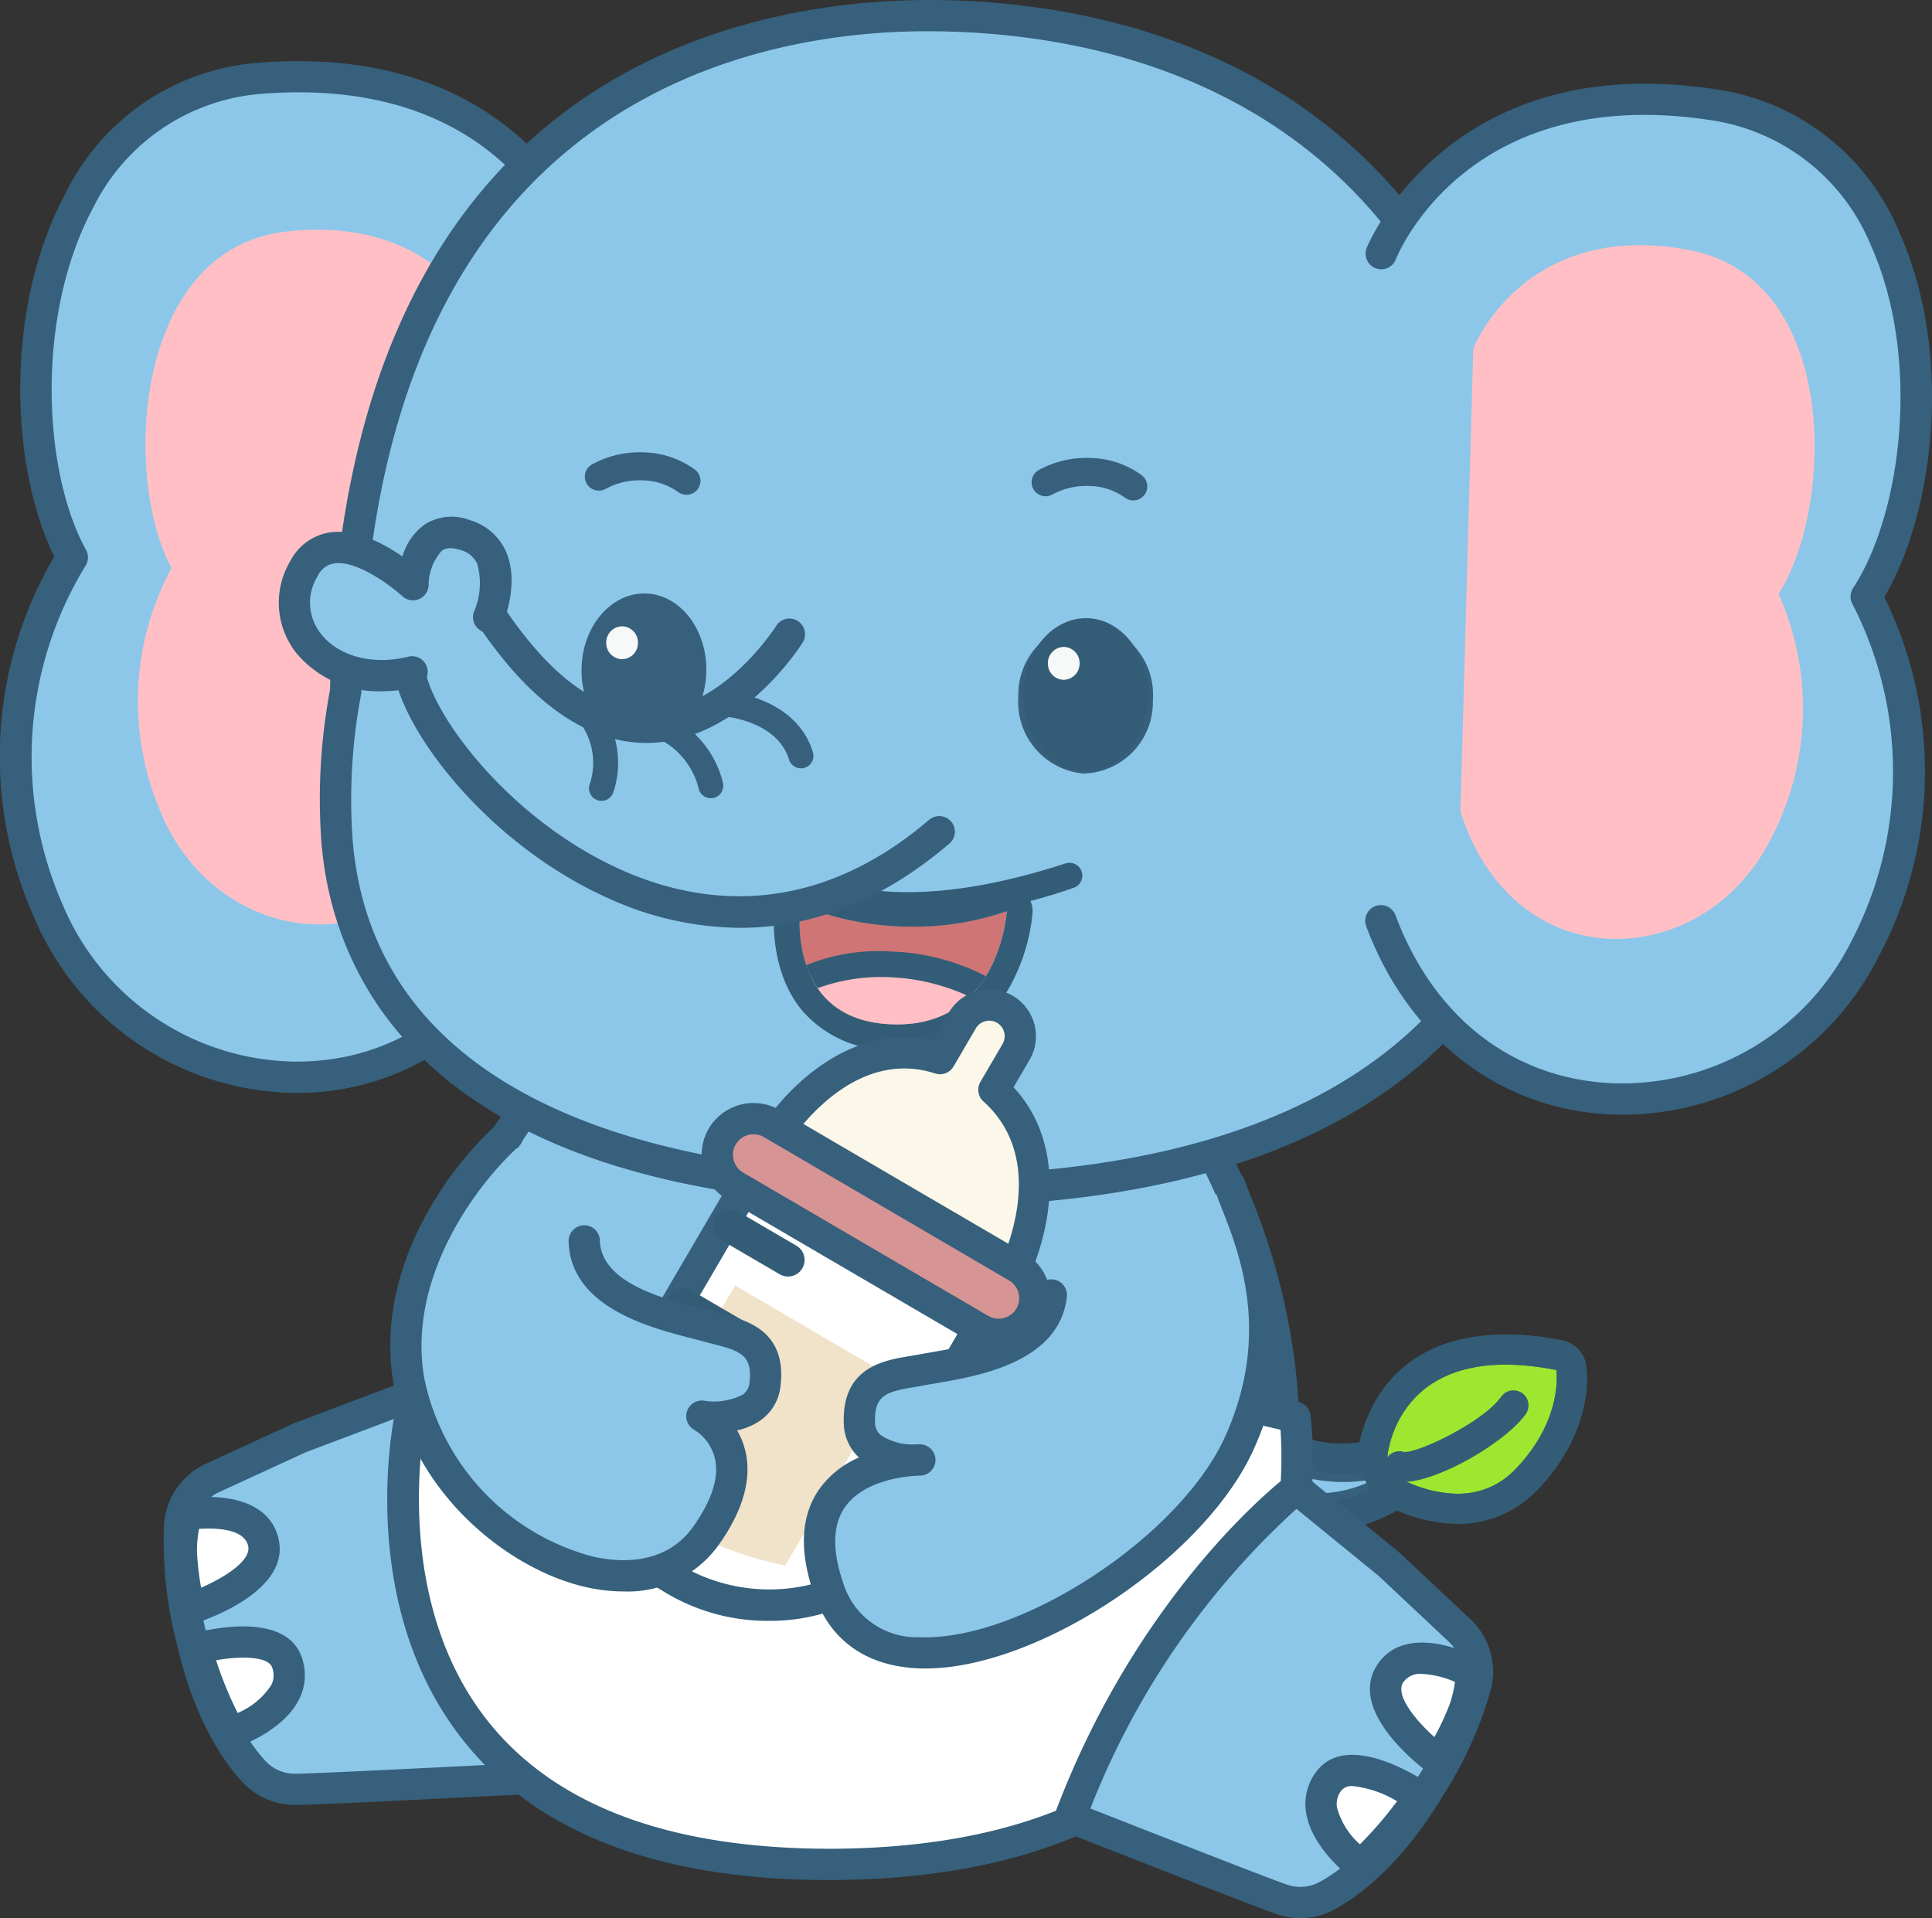 <svg id="그룹_2974" data-name="그룹 2974" xmlns="http://www.w3.org/2000/svg" width="140.467" height="139.464">
    <rect width="100%" height="100%" fill="#333333" stroke="none"/>
    <defs>
        <clipPath id="clip-path">
            <path id="패스_7242" data-name="패스 7242" d="M498.293-412.033c7.864.284 8.359-8.221 8.359-8.221a21.725 21.725 0 0 1-15-.459s-1.221 8.4 6.645 8.68" transform="translate(-491.579 420.713)" style="fill:none"/>
        </clipPath>
        <style>
            .cls-2{fill:#8cc7ea}.cls-3{fill:#36607b}.cls-4{fill:#ffbfc5}.cls-5{fill:#335d76}.cls-8{fill:#f7f8f8}.cls-10{fill:#fff}.cls-12{fill:#d69494}
        </style>
    </defs>
    <g id="그룹_2919" data-name="그룹 2919" transform="translate(30.59 77.972)">
        <path id="패스_7230" data-name="패스 7230" class="cls-2" d="M481.335-411.263a32.533 32.533 0 0 0-7.146 20.373s34.2-.469 61.653 4.333a46.483 46.483 0 0 0-7.977-25.386z" transform="translate(-473.052 413.081)"/>
        <path id="패스_7231" data-name="패스 7231" class="cls-3" d="M536.231-385.031a1.212 1.212 0 0 1-.2-.017c-27.033-4.729-61.1-4.321-61.442-4.316a1.072 1.072 0 0 1-.812-.325 1.14 1.14 0 0 1-.34-.808 33.4 33.4 0 0 1 7.436-21.137 1.137 1.137 0 0 1 .83-.378l46.53-.68a1.082 1.082 0 0 1 .947.484 47.192 47.192 0 0 1 8.183 26.072 1.134 1.134 0 0 1-.419.847 1.137 1.137 0 0 1-.713.258zm-59.331-6.618c8.042 0 35.311.3 58.169 4.128a46.049 46.049 0 0 0-7.407-22.887l-45.4.663a32 32 0 0 0-6.534 18.1c.328-.004.72-.004 1.172-.004z" transform="translate(-473.44 412.693)"/>
    </g>
    <g id="그룹_2920" data-name="그룹 2920" transform="translate(0 4.437)">
        <path id="패스_7232" data-name="패스 7232" class="cls-2" d="M495.164-447.683s-4.325-14.047-23.229-12.592c-17.312 1.333-19.093 25.248-13.776 34.852a27.51 27.51 0 0 0-1.769 25.649c6.14 14.578 27.34 17.563 35.214.465" transform="translate(-452.896 461.515)"/>
        <path id="패스_7233" data-name="패스 7233" class="cls-3" d="M474.891-386.1h-.329a20.868 20.868 0 0 1-18.824-12.84 28.632 28.632 0 0 1 1.5-26.154c-3.152-6.354-3.732-17.979.844-26.47a17.025 17.025 0 0 1 14.162-9.449c19.6-1.5 24.358 13.242 24.4 13.391a1.134 1.134 0 0 1-.748 1.418 1.138 1.138 0 0 1-1.424-.747c-.169-.537-4.336-13.157-22.057-11.8a14.926 14.926 0 0 0-12.336 8.261c-4.225 7.843-3.686 19.21-.533 24.906a1.143 1.143 0 0 1-.068 1.21 26.626 26.626 0 0 0-1.647 24.548 18.592 18.592 0 0 0 16.769 11.447h.3c6.99 0 12.832-4 16.064-11.019a1.136 1.136 0 0 1 1.509-.557 1.137 1.137 0 0 1 .556 1.509C489.464-390.7 482.7-386.1 474.891-386.1z" transform="translate(-453.291 461.128)"/>
    </g>
    <g id="그룹_2921" data-name="그룹 2921" transform="translate(10.044 16.704)">
        <path id="패스_7234" data-name="패스 7234" class="cls-4" d="M485.788-444.623s-2.992-9.667-15.123-8.291c-11.109 1.26-11.894 17.894-8.332 24.456a20.431 20.431 0 0 0-.751 17.836c4.167 10 17.841 11.661 22.646-.357" transform="translate(-459.907 453.048)"/>
    </g>
    <g id="그룹_2922" data-name="그룹 2922" transform="translate(23.247)">
        <path id="패스_7235" data-name="패스 7235" class="cls-2" d="M509.813-377.9c32.2.8 42.9-12.685 46.078-22.37 2.376-7.231.7-12.384.7-12.384.542-43.189-27.217-50.444-43.493-50.649-15.128-.19-42.459 6.374-43 49.13a41.922 41.922 0 0 0-.63 10.878c.553 6.73 4.406 24.507 40.342 25.4" transform="translate(-468.214 464.438)"/>
        <path id="패스_7236" data-name="패스 7236" class="cls-3" d="M512.909-376.336q-1.341 0-2.736-.035c-34.242-.847-40.666-16.928-41.448-26.438a42.878 42.878 0 0 1 .629-11.1c.622-45.746 31.111-50.256 44.145-50.142 7.931.1 19.357 1.822 28.757 9.46 10.734 8.724 16.07 22.911 15.861 42.17a22.961 22.961 0 0 1-.756 12.9c-2.878 8.762-12.481 23.185-44.452 23.185zm-2.68-2.308c32.663.782 42.208-13.18 44.971-21.589 2.217-6.748.711-11.631.7-11.678a1.148 1.148 0 0 1-.055-.364c.234-18.615-4.82-32.258-15.02-40.547-8.891-7.227-19.781-8.856-27.349-8.951-12.407-.182-41.294 4.212-41.845 48.006a1.109 1.109 0 0 1-.026.223 41.129 41.129 0 0 0-.612 10.544c1.674 20.389 25.307 24.012 39.236 24.356z" transform="translate(-468.603 464.05)"/>
    </g>
    <g id="그룹_2923" data-name="그룹 2923" transform="translate(55.945 62.203)">
        <path id="패스_7237" data-name="패스 7237" class="cls-5" d="M499.835-418.533c-6.7-.084-9.3-2.813-9.451-2.982a.934.934 0 0 1 .062-1.321.935.935 0 0 1 1.315.056c.085.086 5.127 5.092 19.9.275a.936.936 0 0 1 1.18.6.937.937 0 0 1-.6 1.18 38.781 38.781 0 0 1-12.41 2.194" transform="translate(-490.14 423.079)"/>
    </g>
    <g id="그룹_2924" data-name="그룹 2924" transform="translate(58.129 65.797)">
        <path id="패스_7238" data-name="패스 7238" d="M491.647-420.712a21.74 21.74 0 0 0 15 .457s-.493 8.5-8.359 8.221-6.645-8.678-6.645-8.678" transform="translate(-491.579 420.712)" style="fill:#cf7575"/>
    </g>
    <g id="그룹_2925" data-name="그룹 2925" transform="translate(56.261 63.928)">
        <path id="패스_7239" data-name="패스 7239" class="cls-5" d="M492.285-420.074a21.3 21.3 0 0 0 7.945 1.581 20.7 20.7 0 0 0 7.06-1.123s-.484 8.323-8.109 8.227c-.083 0-.167 0-.25-.006-7.866-.282-6.645-8.678-6.645-8.678M492.304-421.942a1.891 1.891 0 0 0-.92.228 1.87 1.87 0 0 0-.956 1.371c-.029.194-.66 4.781 1.992 7.959a8.366 8.366 0 0 0 6.436 2.859c.1 0 .2.006.295.008a9.022 9.022 0 0 0 8.6-5.086 13.566 13.566 0 0 0 1.4-4.8c.008-.062.011-.124.012-.188a1.87 1.87 0 0 0-1.836-1.893h-.079a1.894 1.894 0 0 0-.609.117 18.856 18.856 0 0 1-6.386 1.008 19.756 19.756 0 0 1-7.187-1.412 1.875 1.875 0 0 0-.755-.169" transform="translate(-490.349 421.943)"/>
    </g>
    <g id="그룹_2929" data-name="그룹 2929" transform="translate(58.129 65.796)">
        <g id="그룹_2928" data-name="그룹 2928" style="clip-path:url(#clip-path)">
            <g id="그룹_2926" data-name="그룹 2926" transform="translate(-.133 4.313)">
                <path id="패스_7240" data-name="패스 7240" class="cls-4" d="M491.491-416.5a13.01 13.01 0 0 1 6.706-1.365 15.242 15.242 0 0 1 7.014 1.94s-1.758 3.726-6.946 3.539a7.418 7.418 0 0 1-6.774-4.114" transform="translate(-491.491 417.872)"/>
            </g>
            <g id="그룹_2927" data-name="그룹 2927" transform="translate(-1.069 3.378)">
                <path id="패스_7241" data-name="패스 7241" class="cls-5" d="M498.823-411.122c-.088 0-.181 0-.272-.006a8.308 8.308 0 0 1-7.608-4.7.934.934 0 0 1 .386-1.152 13.882 13.882 0 0 1 7.221-1.5 16.118 16.118 0 0 1 7.48 2.086.935.935 0 0 1 .346 1.189 8.024 8.024 0 0 1-7.553 4.081m-5.7-4.637a6.71 6.71 0 0 0 5.495 2.761 6.551 6.551 0 0 0 5.56-2.256 15.088 15.088 0 0 0-5.695-1.354 13.419 13.419 0 0 0-5.358.849m-1.315-.419z" transform="translate(-490.875 418.488)"/>
            </g>
        </g>
    </g>
    <g id="그룹_2930" data-name="그룹 2930" transform="translate(74.038 45.309)">
        <path id="패스_7243" data-name="패스 7243" class="cls-3" d="M511.84-428.6a5.188 5.188 0 0 1-5.03 5.329 5.22 5.22 0 0 1-4.75-5.605 5.187 5.187 0 0 1 5.03-5.329 5.22 5.22 0 0 1 4.75 5.605" transform="translate(-502.058 434.207)"/>
    </g>
    <g id="그룹_2931" data-name="그룹 2931" transform="translate(75.004 33.286)">
        <path id="패스_7244" data-name="패스 7244" class="cls-3" d="M510.071-439.031a1.021 1.021 0 0 1-.6-.2 4.507 4.507 0 0 0-2.505-.844 5.187 5.187 0 0 0-2.8.639 1.02 1.02 0 0 1-1.366-.458 1.019 1.019 0 0 1 .46-1.366 7.206 7.206 0 0 1 3.823-.847 6.5 6.5 0 0 1 3.615 1.249 1.019 1.019 0 0 1 .2 1.427 1.023 1.023 0 0 1-.827.405" transform="translate(-502.694 442.126)"/>
    </g>
    <g id="그룹_2932" data-name="그룹 2932" transform="translate(76.132 47.764)">
        <path id="패스_7245" data-name="패스 7245" class="cls-8" d="M506.091-431.152a1.35 1.35 0 0 1-1.389 1.312 1.356 1.356 0 0 1-1.263-1.438 1.347 1.347 0 0 1 1.388-1.31 1.357 1.357 0 0 1 1.265 1.436" transform="translate(-503.437 432.59)"/>
    </g>
    <g id="그룹_2933" data-name="그룹 2933" transform="translate(42.284 43.154)">
        <path id="패스_7246" data-name="패스 7246" class="cls-3" d="M490.213-429.927c-.076 3.073-2.168 5.5-4.672 5.428s-4.473-2.623-4.4-5.7 2.167-5.5 4.67-5.429 4.473 2.625 4.4 5.7" transform="translate(-481.143 435.626)"/>
    </g>
    <g id="그룹_2934" data-name="그룹 2934" transform="translate(42.522 32.878)">
        <path id="패스_7247" data-name="패스 7247" class="cls-3" d="M488.676-439.3a1 1 0 0 1-.6-.2 4.51 4.51 0 0 0-2.505-.843 5.187 5.187 0 0 0-2.8.638 1.019 1.019 0 0 1-1.366-.458 1.02 1.02 0 0 1 .458-1.366 7.229 7.229 0 0 1 3.824-.847 6.514 6.514 0 0 1 3.613 1.249 1.02 1.02 0 0 1 .2 1.427 1.019 1.019 0 0 1-.827.405" transform="translate(-481.299 442.394)"/>
    </g>
    <g id="그룹_2935" data-name="그룹 2935" transform="translate(44.077 45.54)">
        <path id="패스_7248" data-name="패스 7248" class="cls-8" d="M484.628-432.806a1.169 1.169 0 0 1-1.205 1.139 1.179 1.179 0 0 1-1.1-1.248 1.172 1.172 0 0 1 1.205-1.139 1.178 1.178 0 0 1 1.1 1.248" transform="translate(-482.323 434.055)"/>
    </g>
    <g id="그룹_2936" data-name="그룹 2936" transform="translate(74.395 44.949)">
        <path id="패스_7249" data-name="패스 7249" class="cls-5" d="M511.363-428.745c-.076 3.073-2.168 5.5-4.672 5.429s-4.473-2.625-4.4-5.7 2.167-5.5 4.67-5.429 4.474 2.625 4.4 5.7" transform="translate(-502.293 434.444)"/>
    </g>
    <g id="그룹_2937" data-name="그룹 2937" transform="translate(76.187 47.038)">
        <path id="패스_7250" data-name="패스 7250" class="cls-8" d="M505.778-431.819a1.17 1.17 0 0 1-1.205 1.139 1.179 1.179 0 0 1-1.1-1.248 1.17 1.17 0 0 1 1.205-1.139 1.178 1.178 0 0 1 1.1 1.248" transform="translate(-503.473 433.068)"/>
    </g>
    <g id="그룹_2938" data-name="그룹 2938" transform="translate(99.257 6.078)">
        <path id="패스_7251" data-name="패스 7251" class="cls-2" d="M519.446-448.071s5.353-13.688 24.1-10.839c17.165 2.61 17.173 26.592 11.159 35.775a27.513 27.513 0 0 1-.134 25.71c-7.2 14.083-28.565 15.492-35.153-2.141" transform="translate(-518.28 460.434)"/>
        <path id="패스_7252" data-name="패스 7252" class="cls-3" d="M537.429-385.076c-.393 0-.786-.011-1.183-.033-7.934-.457-14.478-5.567-17.505-13.672a1.137 1.137 0 0 1 .667-1.464 1.14 1.14 0 0 1 1.464.668c2.742 7.341 8.394 11.786 15.507 12.2a18.617 18.617 0 0 0 17.567-10.177 26.629 26.629 0 0 0 .175-24.6 1.137 1.137 0 0 1 .021-1.212c3.566-5.447 4.943-16.743 1.31-24.878a14.923 14.923 0 0 0-11.69-9.15c-17.561-2.661-22.661 9.607-22.869 10.131a1.136 1.136 0 0 1-1.474.639 1.138 1.138 0 0 1-.644-1.471c.059-.144 5.92-14.5 25.33-11.548a17.03 17.03 0 0 1 13.424 10.471c3.934 8.809 2.5 20.356-1.117 26.461a28.634 28.634 0 0 1-.44 26.192 20.894 20.894 0 0 1-18.543 11.443z" transform="translate(-518.668 460.047)"/>
    </g>
    <g id="그룹_2939" data-name="그룹 2939" transform="translate(106.181 17.827)">
        <path id="패스_7253" data-name="패스 7253" class="cls-4" d="M524.163-444.808s3.7-9.418 15.694-7.148c10.986 2.078 10.538 18.724 6.5 25.005a20.426 20.426 0 0 1-.572 17.842c-4.895 9.663-18.653 10.309-22.555-2.033" transform="translate(-523.229 452.309)"/>
    </g>
    <g id="그룹_2940" data-name="그룹 2940" transform="translate(28.598 43.16)">
        <path id="패스_7254" data-name="패스 7254" class="cls-2" d="M500.539-433.059s-10.025 16.025-21.65-1.242a1.28 1.28 0 0 0-1.726-.389l-3.712 2.112c-.578.345-.589 1.028-.569 1.711.172 6.36 19.564 28.391 38.558 12.167" transform="translate(-471.74 436.011)"/>
        <path id="패스_7255" data-name="패스 7255" class="cls-3" d="M497.331-411.321a23.413 23.413 0 0 1-9.486-2.11c-9.281-4.128-15.6-12.975-15.711-17.016a2.776 2.776 0 0 1 1.124-2.719l3.732-2.122a2.419 2.419 0 0 1 3.231.741c3.355 4.983 6.826 7.508 10.318 7.508h.122c5.4-.091 9.266-6.172 9.3-6.234a1.137 1.137 0 0 1 1.567-.36 1.137 1.137 0 0 1 .361 1.567c-.184.293-4.574 7.19-11.194 7.3-4.321.074-8.513-2.79-12.363-8.51a.145.145 0 0 0-.2-.047L474.4-431.2c-.014.074 0 .539 0 .691.081 2.994 5.736 11.165 14.362 15 5.406 2.4 13.67 3.721 22.321-3.665a1.136 1.136 0 0 1 1.6.126 1.136 1.136 0 0 1-.126 1.6c-5.357 4.583-10.597 6.127-15.226 6.127z" transform="translate(-472.128 435.622)"/>
    </g>
    <g id="그룹_2941" data-name="그룹 2941" transform="translate(52.835 50.612)">
        <path id="패스_7256" data-name="패스 7256" class="cls-2" d="M488.125-430.323s4.307.351 5.349 3.75" transform="translate(-488.075 430.917)"/>
        <path id="패스_7257" data-name="패스 7257" class="cls-3" d="M492.921-426.2c-.908-2.964-4.79-3.328-4.829-3.331l.1-1.186c.193.015 4.723.427 5.868 4.169z" transform="translate(-488.092 430.714)"/>
    </g>
    <g id="그룹_2942" data-name="그룹 2942" transform="translate(51.979 50.298)">
        <path id="패스_7258" data-name="패스 7258" class="cls-3" d="M493.771-425.355a.909.909 0 0 1-.858-.642c-.843-2.757-4.518-3.106-4.555-3.109a.909.909 0 0 1-.827-.982.906.906 0 0 1 .976-.829c.2.015 4.937.446 6.144 4.388a.909.909 0 0 1-.6 1.136.884.884 0 0 1-.278.039" transform="translate(-487.528 430.921)"/>
    </g>
    <g id="그룹_2943" data-name="그룹 2943" transform="translate(48.006 52.305)">
        <path id="패스_7259" data-name="패스 7259" class="cls-2" d="M485.045-429.23a6.374 6.374 0 0 1 3.469 4.263" transform="translate(-484.842 429.79)"/>
        <path id="패스_7260" data-name="패스 7260" class="cls-3" d="M488.014-424.6a5.783 5.783 0 0 0-3.1-3.876l.4-1.12a6.93 6.93 0 0 1 3.838 4.649z" transform="translate(-484.911 429.599)"/>
    </g>
    <g id="그룹_2944" data-name="그룹 2944" transform="translate(47.305 51.957)">
        <path id="패스_7261" data-name="패스 7261" class="cls-3" d="M488.811-423.749a.908.908 0 0 1-.856-.642 5.5 5.5 0 0 0-2.913-3.674.913.913 0 0 1-.536-1.164.907.907 0 0 1 1.154-.547 7.269 7.269 0 0 1 4.032 4.852.909.909 0 0 1-.6 1.136.872.872 0 0 1-.278.039" transform="translate(-484.45 429.828)"/>
    </g>
    <g id="그룹_2945" data-name="그룹 2945" transform="translate(42.431 51.641)">
        <path id="패스_7262" data-name="패스 7262" class="cls-2" d="M481.549-429.795a5.883 5.883 0 0 1 .832 5.312" transform="translate(-481.078 430.161)"/>
        <path id="패스_7263" data-name="패스 7263" class="cls-3" d="m483.1-424.148-1.114-.419a5.329 5.329 0 0 0-.745-4.74l.941-.729a6.444 6.444 0 0 1 .918 5.888z" transform="translate(-481.239 430.036)"/>
    </g>
    <g id="그룹_2946" data-name="그룹 2946" transform="translate(41.996 51.099)">
        <path id="패스_7264" data-name="패스 7264" class="cls-3" d="M482.679-423.263a.889.889 0 0 1-.31-.059.909.909 0 0 1-.53-1.171 4.925 4.925 0 0 0-.7-4.438.91.91 0 0 1 .165-1.272.907.907 0 0 1 1.271.159 6.773 6.773 0 0 1 .964 6.191.91.91 0 0 1-.861.589" transform="translate(-480.953 430.393)"/>
    </g>
    <g id="그룹_2947" data-name="그룹 2947" transform="translate(20.274 37.585)">
        <path id="패스_7265" data-name="패스 7265" class="cls-2" d="M481.512-432.4s1.965-4.778-1.7-5.961-3.8 3.606-3.8 3.606-5.651-5.22-7.922-1.168c-2.459 4.391 1.966 8.97 7.86 7.5" transform="translate(-466.258 439.682)"/>
        <path id="패스_7266" data-name="패스 7266" class="cls-3" d="M474.143-426.618a7.771 7.771 0 0 1-6.279-2.845 5.9 5.9 0 0 1-.383-6.626 3.9 3.9 0 0 1 2.827-2.071c1.895-.3 3.95.792 5.32 1.74a4.43 4.43 0 0 1 1.556-2.279 3.639 3.639 0 0 1 3.366-.354 4.126 4.126 0 0 1 2.573 2.194c1.029 2.221-.046 4.975-.172 5.282a1.137 1.137 0 0 1-1.485.619 1.135 1.135 0 0 1-.619-1.48 5.189 5.189 0 0 0 .211-3.469 1.843 1.843 0 0 0-1.207-.981c-.882-.287-1.237-.036-1.354.046a3.779 3.779 0 0 0-.964 2.514 1.138 1.138 0 0 1-.7 1.01 1.136 1.136 0 0 1-1.208-.211c-.764-.7-3.311-2.651-4.965-2.384a1.607 1.607 0 0 0-1.2.937 3.63 3.63 0 0 0 .207 4.133c1.287 1.685 3.792 2.356 6.387 1.711a1.137 1.137 0 0 1 1.379.829 1.139 1.139 0 0 1-.831 1.378 10.221 10.221 0 0 1-2.459.307z" transform="translate(-466.645 439.294)"/>
    </g>
    <g id="그룹_2948" data-name="그룹 2948" transform="translate(90.647 98.647)">
        <path id="패스_7267" data-name="패스 7267" class="cls-2" d="M513.451-389.8a9.789 9.789 0 0 0 10.1-.82s5.285 3.1 8.815-.557 2.894-7.133 2.894-7.133c-11.768-2.314-11.774 6.932-11.774 6.932a10.7 10.7 0 0 1-9.383-1.026z" transform="translate(-512.762 399.278)"/>
        <path id="패스_7268" data-name="패스 7268" class="cls-3" d="M518.2-387.942a10.723 10.723 0 0 1-4.8-1.136l-.4-.22.988-3.917.715.537a9.961 9.961 0 0 0 8.455 1.052 8.276 8.276 0 0 1 2.822-5.573c2.207-1.814 5.446-2.315 9.635-1.492l.4.079.073.4c.029.153.65 3.817-3.049 7.652-3.264 3.384-7.895 1.479-9.194.84a9.766 9.766 0 0 1-5.645 1.778zm-3.82-1.983a9.127 9.127 0 0 0 8-.291 11.366 11.366 0 0 1-7.659-1.052zm9.937-.884c1.005.521 5.053 2.331 7.858-.58a8.614 8.614 0 0 0 2.771-6.216c-3.6-.638-6.358-.194-8.2 1.316a7.284 7.284 0 0 0-2.425 5.113z" transform="translate(-512.997 399.075)"/>
    </g>
    <g id="그룹_2949" data-name="그룹 2949" transform="translate(89.145 97.053)">
        <path id="패스_7269" data-name="패스 7269" class="cls-5" d="M532.439-397.936a18.079 18.079 0 0 1 3.572.373s.638 3.472-2.892 7.131a5.756 5.756 0 0 1-4.26 1.785 10.03 10.03 0 0 1-4.556-1.228 9.221 9.221 0 0 1-5.542 1.867 10.253 10.253 0 0 1-4.562-1.048l.657-2.605a9.958 9.958 0 0 0 5.7 1.628 12.342 12.342 0 0 0 3.68-.6s0-7.268 8.2-7.306m-.009-2.189c-5.286.024-7.851 2.614-9.071 4.782a10.386 10.386 0 0 0-1.1 2.956 9.718 9.718 0 0 1-1.709.164 7.829 7.829 0 0 1-4.386-1.2 2.171 2.171 0 0 0-1.318-.44 2.245 2.245 0 0 0-.721.126 2.186 2.186 0 0 0-1.389 1.539l-.657 2.6a2.189 2.189 0 0 0 1.07 2.455 12.323 12.323 0 0 0 5.626 1.321 11.272 11.272 0 0 0 5.7-1.553 11.643 11.643 0 0 0 4.394.911 7.96 7.96 0 0 0 5.825-2.453c3.4-3.527 3.782-7.348 3.471-9.049a2.19 2.19 0 0 0-1.732-1.754 20.414 20.414 0 0 0-4-.413" transform="translate(-512.008 400.125)"/>
    </g>
    <g id="그룹_2950" data-name="그룹 2950" transform="translate(100.857 99.22)">
        <path id="패스_7270" data-name="패스 7270" d="M520.451-390.532s5.065 3.1 8.595-.559 2.976-7.216 2.976-7.216c-11.766-2.315-12.3 6.4-12.3 6.4z" transform="translate(-519.722 398.698)" style="fill:#9ee630"/>
    </g>
    <g id="그룹_2951" data-name="그룹 2951" transform="translate(98.667 97.03)">
        <path id="패스_7271" data-name="패스 7271" class="cls-5" d="M529.006-397.951a19.2 19.2 0 0 1 3.762.392s.556 3.556-2.976 7.215a5.669 5.669 0 0 1-4.195 1.785 9.377 9.377 0 0 1-4.4-1.224l-.727-1.377s.41-6.752 8.535-6.791M529-400.14c-10.06.047-10.706 8.759-10.711 8.848a2.169 2.169 0 0 0 .25 1.158l.727 1.375a2.2 2.2 0 0 0 .792.843 11.458 11.458 0 0 0 5.554 1.547 7.886 7.886 0 0 0 5.762-2.455c4.236-4.392 3.592-8.885 3.562-9.073a2.188 2.188 0 0 0-1.741-1.811 21.234 21.234 0 0 0-4.195-.432" transform="translate(-518.28 400.14)"/>
    </g>
    <g id="그룹_2952" data-name="그룹 2952" transform="translate(100.646 101.09)">
        <path id="패스_7272" data-name="패스 7272" class="cls-5" d="M521.018-390.809a2.05 2.05 0 0 1-.732-.112 1.1 1.1 0 0 1-.63-1.417 1.1 1.1 0 0 1 1.363-.647c1.005.076 5.71-2.136 7.069-4.026a1.093 1.093 0 0 1 1.527-.249 1.1 1.1 0 0 1 .249 1.529c-1.514 2.1-6.422 4.91-8.847 4.922m.053-2.159" transform="translate(-519.583 397.466)"/>
    </g>
    <g id="그룹_2953" data-name="그룹 2953" transform="translate(11.877 100.312)">
        <path id="패스_7273" data-name="패스 7273" class="cls-2" d="M470.392-368.574a4.129 4.129 0 0 1-3.1-1.328c-1.362-1.494-3.334-4.432-4.514-9.683a27.321 27.321 0 0 1-.85-8.293 4.141 4.141 0 0 1 2.256-3.284l6.5-2.988 8.164-3.081s7.365 10.863 8 27.887c0 0-14.516.747-16.444.77" transform="translate(-460.726 398.366)"/>
        <path id="패스_7274" data-name="패스 7274" class="cls-3" d="M470.73-367.049a5.264 5.264 0 0 1-3.9-1.7c-1.508-1.653-3.56-4.767-4.781-10.2a28.943 28.943 0 0 1-.875-8.649 5.25 5.25 0 0 1 2.871-4.19l6.539-3.008 8.236-3.112a1.14 1.14 0 0 1 1.342.427c.308.454 7.556 11.33 8.192 28.482a1.136 1.136 0 0 1-1.076 1.178c-.594.03-14.56.748-16.491.77zm8.024-28.4-7.287 2.751-6.424 2.956a2.966 2.966 0 0 0-1.6 2.358 26.17 26.17 0 0 0 .827 7.939c1.111 4.945 2.921 7.714 4.243 9.165a2.9 2.9 0 0 0 2.251.956c1.571-.018 11.821-.534 15.269-.711a57.943 57.943 0 0 0-7.279-25.414z" transform="translate(-461.114 397.978)"/>
    </g>
    <g id="그룹_2954" data-name="그룹 2954" transform="translate(12.044 108.844)">
        <path id="패스_7275" data-name="패스 7275" class="cls-10" d="M462.327-391.476s4.96-.879 5.616 2.04-5.359 4.81-5.359 4.81a20.23 20.23 0 0 1-.6-4.058 11.546 11.546 0 0 1 .348-2.792" transform="translate(-460.837 392.751)"/>
        <path id="패스_7276" data-name="패스 7276" class="cls-3" d="M462.973-383.1a1.158 1.158 0 0 1-.542-.137 1.14 1.14 0 0 1-.553-.692 21.255 21.255 0 0 1-.647-4.312 12.621 12.621 0 0 1 .383-3.129 1.136 1.136 0 0 1 .9-.836c2.239-.4 6.219-.231 6.923 2.91.861 3.829-5.408 5.918-6.126 6.144a1.185 1.185 0 0 1-.338.052zm.683-6.944a8.249 8.249 0 0 0-.153 1.694 20.175 20.175 0 0 0 .3 2.586c1.691-.732 3.66-1.963 3.421-3.033-.29-1.28-2.413-1.315-3.568-1.243z" transform="translate(-461.225 392.358)"/>
    </g>
    <g id="그룹_2955" data-name="그룹 2955" transform="translate(13.147 118.255)">
        <path id="패스_7277" data-name="패스 7277" class="cls-10" d="M462.7-384.927a26.827 26.827 0 0 0 2.473 6.123s5.258-1.77 4.108-5.124c-.89-2.593-6.581-1-6.581-1" transform="translate(-461.563 386.547)"/>
        <path id="패스_7278" data-name="패스 7278" class="cls-3" d="M465.561-377.282a1.139 1.139 0 0 1-.994-.586 27.753 27.753 0 0 1-2.586-6.413 1.137 1.137 0 0 1 .8-1.354c.689-.191 6.762-1.782 7.963 1.725a3.864 3.864 0 0 1-.182 3.026c-1.137 2.309-4.283 3.424-4.638 3.544a1.114 1.114 0 0 1-.363.058zm-1.046-6.417a27.1 27.1 0 0 0 1.568 3.831 5.391 5.391 0 0 0 2.441-2.024 1.57 1.57 0 0 0 .068-1.28c-.281-.828-2.306-.843-4.077-.528z" transform="translate(-461.951 386.16)"/>
    </g>
    <g id="그룹_2956" data-name="그룹 2956" transform="translate(28.152 98.31)">
        <path id="패스_7279" data-name="패스 7279" class="cls-10" d="M473.189-395.413s32.246-7.394 64.254.469c0 0 4.391 32.337-33.668 32.514s-30.586-32.983-30.586-32.983" transform="translate(-471.44 399.677)"/>
        <path id="패스_7280" data-name="패스 7280" class="cls-3" d="M503.864-360.913c-12.173 0-21.059-3.377-26.414-10.042-8.075-10.049-5.107-23.751-4.977-24.329a1.136 1.136 0 0 1 .855-.858c.325-.076 32.879-7.363 64.781.472a1.138 1.138 0 0 1 .855.952c.074.548 1.723 13.526-6.818 23.352-5.979 6.878-15.389 10.394-27.972 10.453zm-29.3-33.167c-.471 2.854-1.735 13.758 4.67 21.715 4.948 6.144 13.348 9.2 24.932 9.179 11.886-.056 20.719-3.3 26.25-9.656 6.742-7.741 6.565-17.965 6.366-20.81-28.491-6.77-57.321-1.432-62.22-.428z" transform="translate(-471.834 399.297)"/>
    </g>
    <g id="그룹_2957" data-name="그룹 2957" transform="translate(76.671 107.101)">
        <path id="패스_7281" data-name="패스 7281" class="cls-2" d="M519.889-362.9a4.127 4.127 0 0 0 3.366-.273c1.764-.984 4.568-3.143 7.356-7.747a27.35 27.35 0 0 0 3.44-7.594 4.146 4.146 0 0 0-1.1-3.83l-5.212-4.9-6.761-5.513s-10.435 7.959-16.441 23.9c0 0 13.526 5.32 15.348 5.953" transform="translate(-503.404 393.895)"/>
        <path id="패스_7282" data-name="패스 7282" class="cls-3" d="M521.668-361.143a5.365 5.365 0 0 1-1.764-.3c-1.822-.635-14.838-5.751-15.39-5.968a1.138 1.138 0 0 1-.648-1.459c6.052-16.063 16.38-24.071 16.816-24.405a1.136 1.136 0 0 1 1.407.024l6.761 5.513 5.273 4.948a5.276 5.276 0 0 1 1.424 4.919 28.965 28.965 0 0 1-3.574 7.924c-2.883 4.76-5.819 7.06-7.775 8.151a5.19 5.19 0 0 1-2.53.653zm-1.017-2.446a2.985 2.985 0 0 0 2.438-.193c1.716-.958 4.312-3.009 6.937-7.344a26.212 26.212 0 0 0 3.307-7.265 2.988 2.988 0 0 0-.8-2.775l-5.179-4.863-5.974-4.87a57.908 57.908 0 0 0-14.98 21.786c3.216 1.262 12.768 5.006 14.253 5.523z" transform="translate(-503.792 393.507)"/>
    </g>
    <g id="그룹_2958" data-name="그룹 2958" transform="translate(99.6 119.432)">
        <path id="패스_7283" data-name="패스 7283" class="cls-10" d="M525.913-383.607s-4.424-2.409-5.974.15 3.554 6.263 3.554 6.263a20.14 20.14 0 0 0 1.863-3.654 11.515 11.515 0 0 0 .557-2.759" transform="translate(-518.505 385.773)"/>
        <path id="패스_7284" data-name="패스 7284" class="cls-3" d="M523.883-375.668a1.142 1.142 0 0 1-.668-.216c-.609-.442-5.889-4.415-3.858-7.772 1.669-2.756 5.493-1.649 7.49-.562a1.134 1.134 0 0 1 .589 1.081 12.609 12.609 0 0 1-.63 3.088 21.314 21.314 0 0 1-1.983 3.884 1.14 1.14 0 0 1-.745.48 1.039 1.039 0 0 1-.195.017zm-1.2-7.441a1.5 1.5 0 0 0-1.38.63c-.568.938.908 2.733 2.28 3.964a20.172 20.172 0 0 0 1.1-2.358 8.3 8.3 0 0 0 .393-1.655 6.892 6.892 0 0 0-2.394-.581z" transform="translate(-518.894 385.385)"/>
    </g>
    <g id="그룹_2959" data-name="그룹 2959" transform="translate(94.912 127.594)">
        <path id="패스_7285" data-name="패스 7285" class="cls-10" d="M523.706-377.38a26.856 26.856 0 0 1-4.292 5.021s-4.421-3.349-2.267-6.164c1.667-2.176 6.559 1.143 6.559 1.143" transform="translate(-515.419 380.395)"/>
        <path id="패스_7286" data-name="패스 7286" class="cls-3" d="M519.8-370.838a1.129 1.129 0 0 1-.686-.231c-.3-.226-2.926-2.282-3.272-4.833a3.874 3.874 0 0 1 .788-2.927c2.258-2.942 7.509.492 8.1.893a1.138 1.138 0 0 1 .329 1.539 27.8 27.8 0 0 1-4.489 5.259 1.138 1.138 0 0 1-.77.3zm-.563-6.9a.961.961 0 0 0-.8.3 1.582 1.582 0 0 0-.34 1.24 5.476 5.476 0 0 0 1.673 2.692 27.553 27.553 0 0 0 2.7-3.134 7.993 7.993 0 0 0-3.232-1.102z" transform="translate(-515.807 380.009)"/>
    </g>
    <g id="그룹_2960" data-name="그룹 2960" transform="translate(41.419 81.788)">
        <path id="패스_7287" data-name="패스 7287" class="cls-10" d="M498.487-376.187a13.726 13.726 0 0 1-10.585-1.25c-7.283-4.259-6.562-8.775-6.562-8.775l13.574-23.218 17.147 10.025z" transform="translate(-480.185 410.568)"/>
        <path id="패스_7288" data-name="패스 7288" class="cls-3" d="M495.025-374.117a14.385 14.385 0 0 1-7.309-1.949c-7.866-4.6-7.146-9.72-7.113-9.937a1.151 1.151 0 0 1 .141-.395l13.576-23.218a1.138 1.138 0 0 1 1.556-.408L513.022-400a1.139 1.139 0 0 1 .408 1.556l-13.574 23.218a1.138 1.138 0 0 1-.612.5 13.956 13.956 0 0 1-4.219.609zm3.849-1.682zm-16.034-9.676c-.011.783.308 4.1 6.023 7.445a12.709 12.709 0 0 0 9.261 1.262l12.77-21.843-15.184-8.877z" transform="translate(-480.573 410.179)"/>
    </g>
    <g id="그룹_2961" data-name="그룹 2961" transform="translate(54.826 71.941)">
        <path id="패스_7289" data-name="패스 7289" d="m506.452-409.755 1.611-2.757a2.269 2.269 0 0 0-.811-3.1 2.272 2.272 0 0 0-3.1.811l-1.623 2.774c-7.436-2.406-12.38 6.178-12.38 6.178a18.855 18.855 0 0 0 7.111 7.038c4.213 2.464 10.245 3.109 10.245 3.109s4.854-8.739-1.057-14.057" transform="translate(-489.016 417.054)" style="fill:#fbf8e9"/>
        <path id="패스_7290" data-name="패스 7290" class="cls-3" d="M507.9-394.172c-.041 0-.081 0-.121-.006-.257-.029-6.323-.7-10.7-3.258a19.889 19.889 0 0 1-7.556-7.518 1.135 1.135 0 0 1 .033-1.069c1.784-3.1 6.66-8.321 12.824-6.937l1.183-2.022a3.4 3.4 0 0 1 4.65-1.219 3.406 3.406 0 0 1 1.221 4.652l-1.166 1.995c4.351 4.7 2.37 11.651.622 14.8a1.14 1.14 0 0 1-.99.582zm-16.03-11.253a18.732 18.732 0 0 0 6.355 6.026 27.814 27.814 0 0 0 9.017 2.854c.935-2.036 3.165-8.082-1.163-11.977a1.137 1.137 0 0 1-.222-1.418l1.612-2.757a1.129 1.129 0 0 0-.4-1.541 1.125 1.125 0 0 0-1.541.4l-1.623 2.774a1.138 1.138 0 0 1-1.332.509c-5.473-1.768-9.531 3.408-10.703 5.13z" transform="translate(-489.404 416.665)"/>
    </g>
    <g id="그룹_2962" data-name="그룹 2962" transform="translate(51.014 80.199)">
        <path id="패스_7291" data-name="패스 7291" class="cls-12" d="m506.769-395.154-17.825-10.421a2.64 2.64 0 0 1-.943-3.6 2.64 2.64 0 0 1 3.6-.944l17.823 10.419a2.639 2.639 0 0 1 .944 3.6 2.64 2.64 0 0 1-3.6.944" transform="translate(-486.504 411.615)"/>
        <path id="패스_7292" data-name="패스 7292" class="cls-3" d="M508.478-393.27a3.738 3.738 0 0 1-1.895-.515l-17.825-10.421a3.742 3.742 0 0 1-1.74-2.3 3.744 3.744 0 0 1 .389-2.857 3.774 3.774 0 0 1 5.154-1.351l17.826 10.423a3.738 3.738 0 0 1 1.74 2.3 3.741 3.741 0 0 1-.387 2.856 3.774 3.774 0 0 1-3.262 1.865zm-.748-2.478a1.5 1.5 0 0 0 2.047-.536 1.485 1.485 0 0 0 .152-1.131 1.481 1.481 0 0 0-.689-.912l-17.825-10.423a1.5 1.5 0 0 0-2.045.536 1.483 1.483 0 0 0-.152 1.133 1.479 1.479 0 0 0 .688.912z" transform="translate(-486.892 411.226)"/>
    </g>
    <g id="그룹_2963" data-name="그룹 2963" transform="translate(45.508 93.465)">
        <path id="패스_7293" data-name="패스 7293" d="M494.855-382.13a26.229 26.229 0 0 1-6.569-2.244 22.474 22.474 0 0 1-5.019-4.532l7.94-13.582 11.589 6.776z" transform="translate(-483.266 402.488)" style="fill:#f1e2ca"/>
    </g>
    <g id="그룹_2964" data-name="그룹 2964" transform="translate(53.04 89.125)">
        <path id="선_429" data-name="선 429" class="cls-12" d="m0 0 4.253 2.487"/>
    </g>
    <g id="그룹_2965" data-name="그룹 2965" transform="translate(51.836 87.922)">
        <path id="패스_7294" data-name="패스 7294" class="cls-5" d="M492.494-401.312a1.154 1.154 0 0 1-.211-.1l-4.253-2.485a1.2 1.2 0 0 1-.431-1.649 1.2 1.2 0 0 1 1.646-.43l4.254 2.487a1.2 1.2 0 0 1 .431 1.647 1.205 1.205 0 0 1-1.436.528" transform="translate(-487.434 406.139)"/>
    </g>
    <g id="그룹_2966" data-name="그룹 2966" transform="translate(49.679 94.875)">
        <path id="선_430" data-name="선 430" class="cls-12" d="m0 0 4.253 2.487"/>
    </g>
    <g id="그룹_2967" data-name="그룹 2967" transform="translate(48.475 93.671)">
        <path id="패스_7295" data-name="패스 7295" class="cls-5" d="M490.28-397.525a1.257 1.257 0 0 1-.211-.1l-4.253-2.487a1.2 1.2 0 0 1-.431-1.647 1.2 1.2 0 0 1 1.646-.431l4.254 2.487a1.2 1.2 0 0 1 .431 1.646 1.2 1.2 0 0 1-1.436.53" transform="translate(-485.22 402.353)"/>
    </g>
    <g id="그룹_2968" data-name="그룹 2968" transform="translate(46.7 99.97)">
        <path id="선_431" data-name="선 431" class="cls-12" d="m0 0 4.253 2.487"/>
    </g>
    <g id="그룹_2969" data-name="그룹 2969" transform="translate(45.496 98.765)">
        <path id="패스_7296" data-name="패스 7296" class="cls-5" d="M488.318-394.169a1.263 1.263 0 0 1-.211-.1l-4.253-2.487a1.2 1.2 0 0 1-.433-1.647 1.2 1.2 0 0 1 1.647-.431l4.254 2.487a1.2 1.2 0 0 1 .431 1.646 1.2 1.2 0 0 1-1.436.53" transform="translate(-483.258 398.997)"/>
    </g>
    <g id="그룹_2970" data-name="그룹 2970" transform="translate(43.688 105.122)">
        <path id="선_432" data-name="선 432" class="cls-12" d="m0 0 4.253 2.487"/>
    </g>
    <g id="그룹_2971" data-name="그룹 2971" transform="translate(42.484 103.918)">
        <path id="패스_7297" data-name="패스 7297" class="cls-5" d="M486.334-390.776a1.15 1.15 0 0 1-.211-.1l-4.254-2.487a1.2 1.2 0 0 1-.43-1.647 1.2 1.2 0 0 1 1.646-.431l4.254 2.487a1.206 1.206 0 0 1 .431 1.647 1.2 1.2 0 0 1-1.436.528" transform="translate(-481.274 395.603)"/>
    </g>
    <g id="그룹_2972" data-name="그룹 2972" transform="translate(58.45 85.077)">
        <path id="패스_7298" data-name="패스 7298" class="cls-2" d="M522.385-407.264c.887 2.751 4.788 9.6.677 18.7-4.741 10.5-25.956 21.862-29.859 10.609-3.27-9.425 6.626-9.375 6.626-9.375s-4.284.3-4.391-2.7c-.123-3.427 2.488-3.457 4.382-3.823 2.706-.524 9.085-1.1 9.572-5.475" transform="translate(-491.401 408.402)"/>
        <path id="패스_7299" data-name="패스 7299" class="cls-3" d="M500.627-371.776c-.184 0-.364 0-.544-.011-3.782-.172-6.4-2.042-7.567-5.409-1.1-3.161-.952-5.745.43-7.676a6.931 6.931 0 0 1 2.842-2.245 3.489 3.489 0 0 1-1.1-2.484c-.144-4.063 2.9-4.571 4.71-4.877l.594-.1c.295-.058.635-.115 1.005-.179 2.734-.468 7.313-1.248 7.653-4.306a1.131 1.131 0 0 1 1.256-1 1.137 1.137 0 0 1 1 1.256c-.528 4.758-6.384 5.759-9.53 6.295-.352.061-.676.115-.956.17-.21.041-.427.077-.648.114-1.949.328-2.883.572-2.813 2.554a1.223 1.223 0 0 0 .4.92 4.238 4.238 0 0 0 2.525.689c.19-.011.307-.012.339-.009a1.139 1.139 0 0 1 1.131 1.1 1.138 1.138 0 0 1-1.058 1.172c-.05 0-.172.011-.346.012-.891.05-3.809.36-5.159 2.256-.923 1.3-.966 3.181-.126 5.6a5.576 5.576 0 0 0 5.522 3.882c7.338.305 18.938-7.306 22.228-14.587 3.351-7.42 1.045-13.3-.194-16.461-.217-.55-.4-1.025-.528-1.419a1.137 1.137 0 0 1 .733-1.432 1.136 1.136 0 0 1 1.43.735c.115.357.285.788.481 1.287 1.362 3.471 3.9 9.932.15 18.225-3.581 7.924-15.661 15.928-23.86 15.928z" transform="translate(-491.79 408.013)"/>
    </g>
    <g id="그룹_2973" data-name="그룹 2973" transform="translate(28.372 81.389)">
        <path id="패스_7300" data-name="패스 7300" class="cls-2" d="M485.684-401.991c.124 4.4 6.436 5.5 9.09 6.243 1.855.519 4.454.764 4.052 4.171-.352 2.979-4.6 2.326-4.6 2.326s4.7 2.5.3 8.7c-5.13 7.227-19.641.043-21.588-11.312-1.265-7.368 3.43-14.394 7.222-17.832" transform="translate(-471.59 410.831)"/>
        <path id="패스_7301" data-name="패스 7301" class="cls-3" d="M488.924-376.118a12.39 12.39 0 0 1-2.733-.32c-5.771-1.315-12.632-6.963-13.983-14.842-1.315-7.662 3.261-14.951 7.579-18.867a1.134 1.134 0 0 1 1.6.079 1.136 1.136 0 0 1-.077 1.6c-3.134 2.841-8.1 9.575-6.865 16.8a16.944 16.944 0 0 0 12.255 13.012c1.854.421 5.262.7 7.3-2.163 1.363-1.921 1.9-3.589 1.588-4.958a3.363 3.363 0 0 0-1.5-2.088 1.143 1.143 0 0 1-.527-1.365 1.135 1.135 0 0 1 1.243-.758 4.514 4.514 0 0 0 2.824-.451 1.219 1.219 0 0 0 .472-.884c.232-1.969-.679-2.289-2.595-2.775a22.317 22.317 0 0 1-.636-.167c-.278-.077-.6-.159-.943-.249-3.09-.794-8.841-2.273-8.977-7.057a1.137 1.137 0 0 1 1.1-1.169 1.124 1.124 0 0 1 1.169 1.1c.088 3.073 4.583 4.23 7.271 4.919.364.094.7.181.99.263l.582.152c1.784.452 4.77 1.208 4.293 5.247a3.484 3.484 0 0 1-1.356 2.429 4.648 4.648 0 0 1-1.8.8 5.462 5.462 0 0 1 .6 1.5c.483 2.039-.17 4.338-1.94 6.832a8.165 8.165 0 0 1-6.934 3.38z" transform="translate(-471.979 410.442)"/>
    </g>
</svg>
